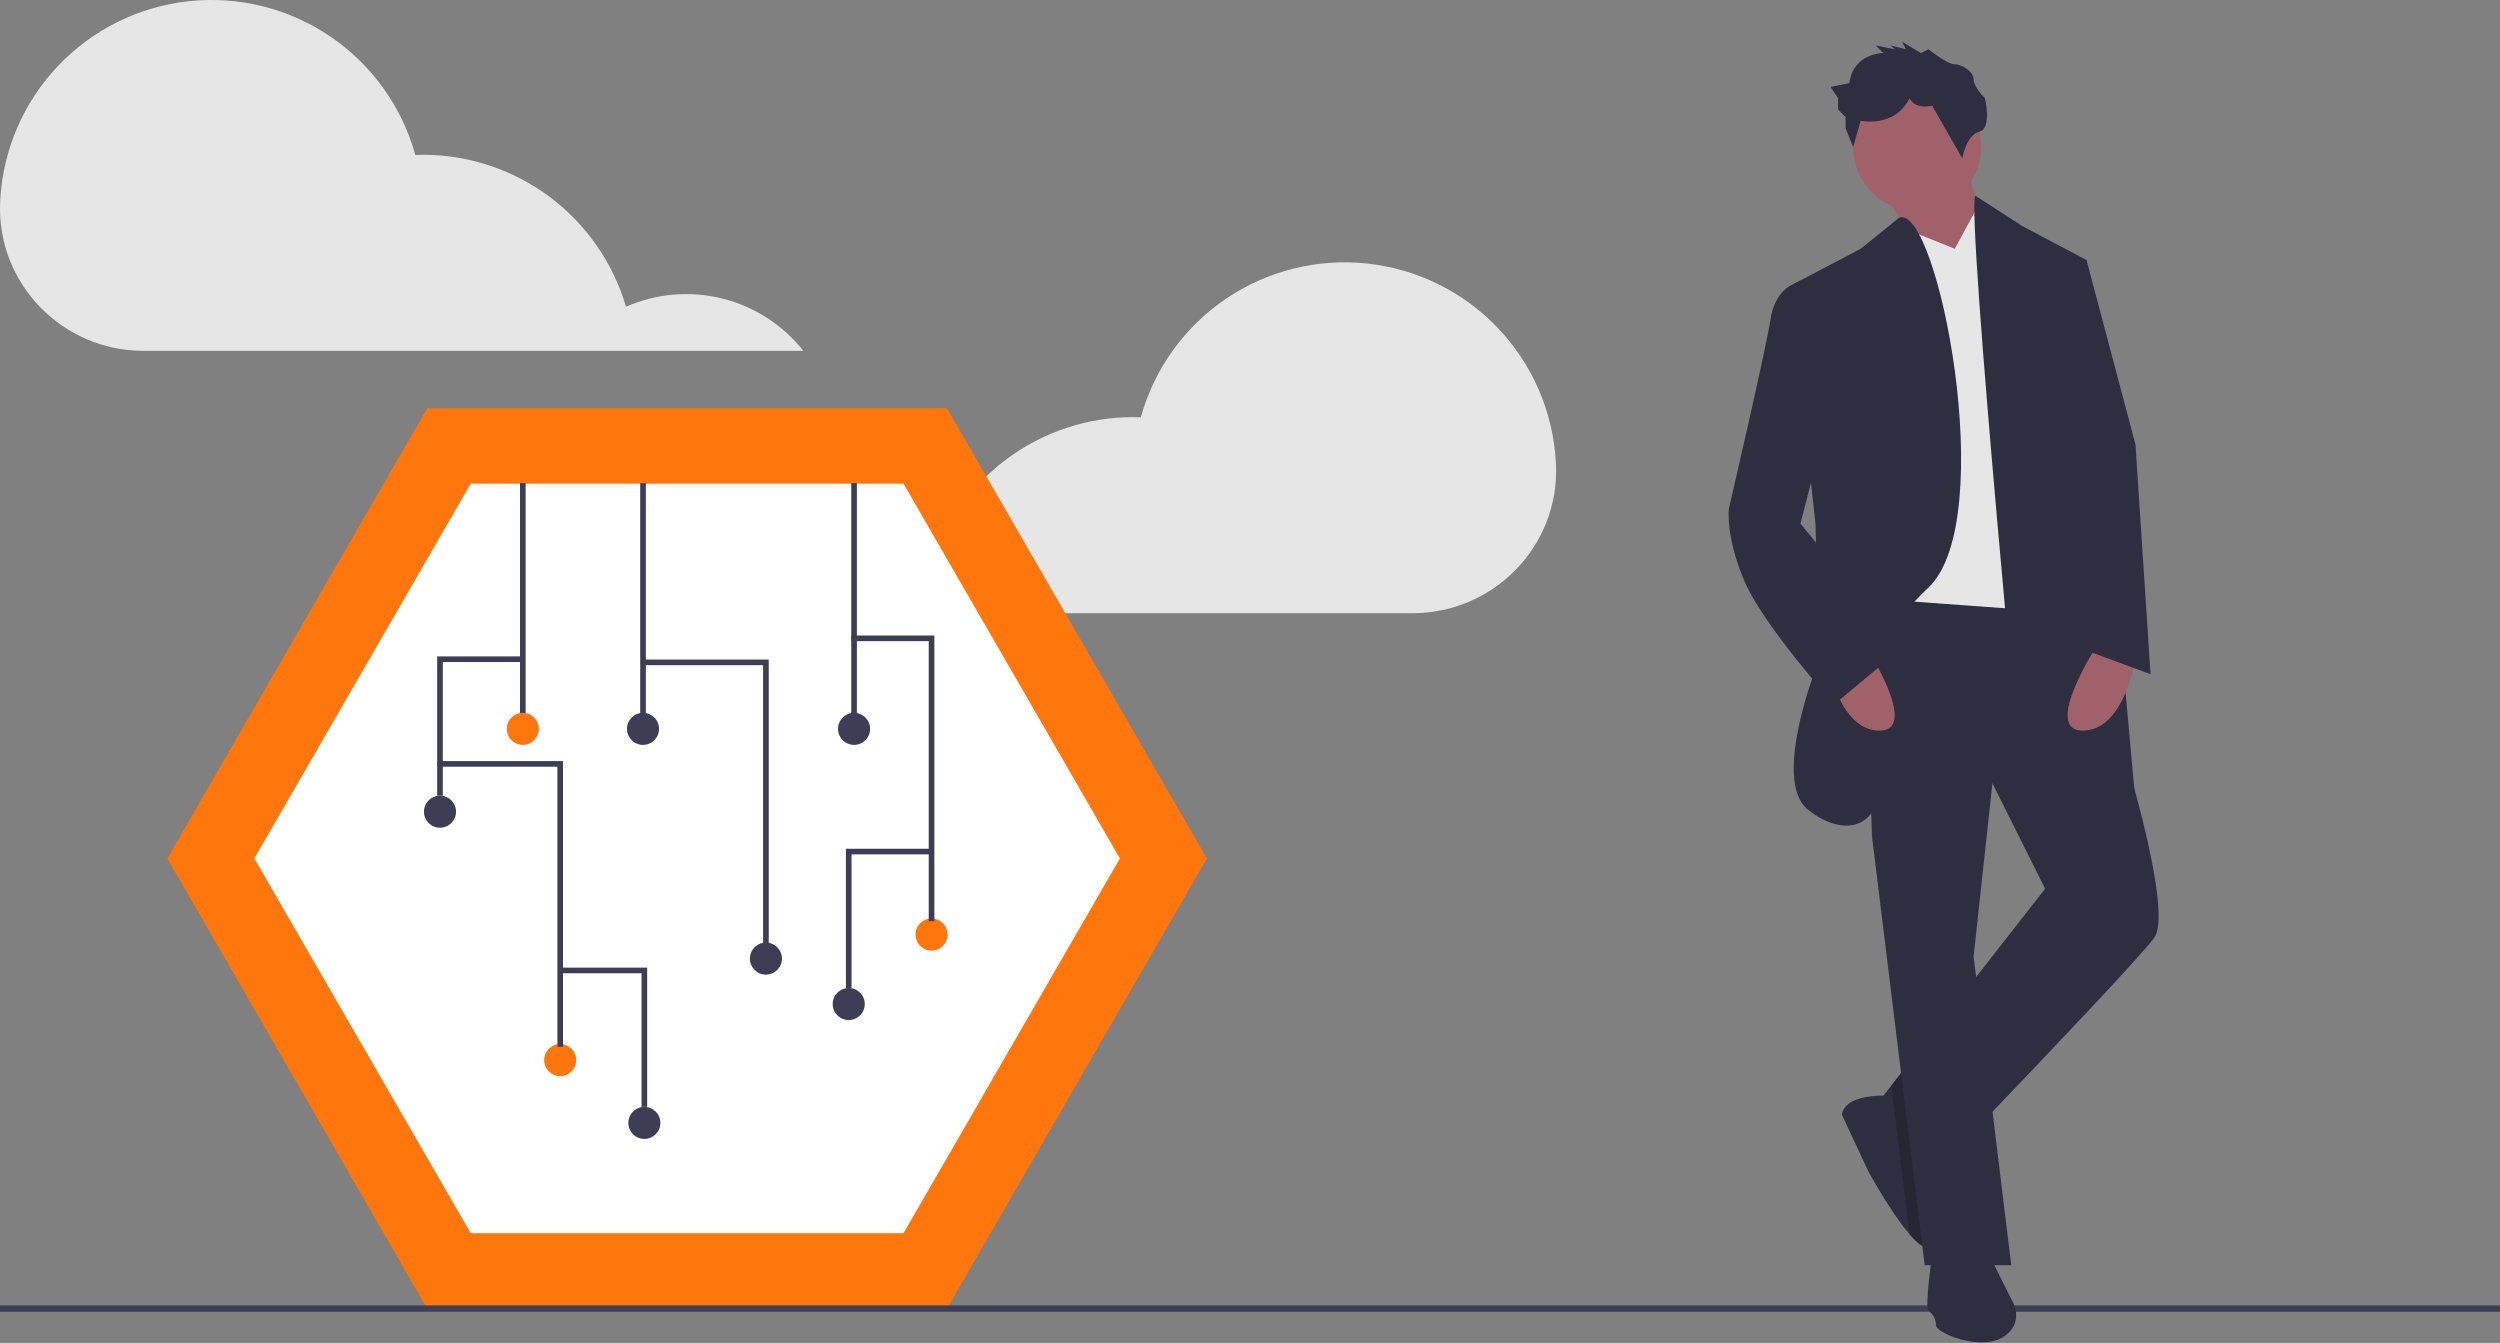 <?xml version="1.0" encoding="UTF-8"?> <svg xmlns="http://www.w3.org/2000/svg" width="888" height="477" viewBox="0 0 888 477" fill="none"><rect x="0" y="0" width="888" height="477" fill="#808080" stroke="none"/> <g clip-path="url(#clip0)"> <path d="M552.642 164.076C551.636 146.296 544.349 129.452 532.08 116.546C519.81 103.64 503.356 95.511 485.65 93.609C467.944 91.706 450.138 96.153 435.407 106.158C420.675 116.163 409.976 131.074 405.216 148.233C404.306 148.201 403.396 148.164 402.478 148.164C386.244 148.167 370.447 153.426 357.452 163.155C344.456 172.883 334.959 186.558 330.382 202.133C319.625 197.407 307.604 196.381 296.202 199.217C284.799 202.054 274.66 208.591 267.371 217.807H501.758C530.554 217.807 553.869 193.956 552.695 165.184C552.68 164.815 552.662 164.446 552.642 164.076Z" fill="#E6E6E6"></path> <path d="M0.096 70.892C1.101 53.113 8.388 36.269 20.658 23.363C32.928 10.457 49.382 2.328 67.088 0.425C84.793 -1.477 102.599 2.97 117.331 12.975C132.062 22.979 142.762 37.891 147.522 55.05C148.432 55.018 149.342 54.981 150.26 54.981C166.494 54.984 182.29 60.243 195.286 69.972C208.282 79.7 217.779 93.375 222.355 108.95C233.113 104.223 245.133 103.198 256.536 106.034C267.938 108.87 278.078 115.408 285.367 124.624H50.979C22.183 124.624 -1.132 100.773 0.042 72.001C0.058 71.632 0.075 71.262 0.096 70.892Z" fill="#E6E6E6"></path> <path d="M336.372 145.025H151.746L59.433 304.916L151.746 464.807H336.372L428.685 304.916L336.372 145.025Z" fill="#FF760C"></path> <path d="M167.2 438.039H320.918L397.777 304.916L320.918 171.792H167.2L90.341 304.916L167.2 438.039Z" fill="white"></path> <path d="M888 463.687H0V465.927H888V463.687Z" fill="#3F3D56"></path> <path d="M697.681 58.277L705.704 81.008L692.332 107.751L669.601 68.974L697.681 58.277Z" fill="#A0616A"></path> <path d="M765.207 333.061C760.808 339.225 726.884 374.9 704.193 398.594C697.895 405.16 692.466 410.816 688.775 414.653C685.539 418.01 683.641 419.975 683.641 419.975L673.385 398.527L668.932 389.221L668.999 389.141L671.794 385.57L698.443 351.473L726.43 315.678L703.698 270.215L731.778 266.203L750.445 267.3L754.51 267.54C754.51 267.54 771.893 323.701 765.207 333.061Z" fill="#2F2E41"></path> <path d="M686.315 442.707C684.577 444.445 681.555 442.226 678.279 438.428C671.5 430.566 663.584 415.964 663.584 415.964L654.224 395.907C655.226 389.916 664.399 389.154 668.999 389.141C670.564 389.141 671.607 389.221 671.607 389.221L672.382 390.371L688.776 414.653C688.776 414.653 691.664 437.358 686.315 442.707Z" fill="#2F2E41"></path> <path opacity="0.2" d="M688.776 414.653C688.776 414.653 691.664 437.358 686.315 442.707C684.577 444.445 681.555 442.226 678.279 438.428L673.385 398.527L672.382 390.371L671.794 385.57L698.443 351.473L704.193 398.594C697.895 405.16 692.466 410.816 688.776 414.653Z" fill="black"></path> <path opacity="0.2" d="M707.295 277.409L703.698 270.215L731.778 266.203L750.445 267.3L750.498 267.54L707.295 277.409Z" fill="black"></path> <path d="M671.607 208.706H662.246L664.921 296.958L683.641 449.393H714.395L701.024 339.746L707.71 278.238L754.51 267.54L741.138 206.032L671.607 208.706Z" fill="#2F2E41"></path> <path d="M686.315 445.381C686.315 445.381 683.641 464.101 684.978 465.438C686.315 466.776 687.652 468.113 687.652 470.787C687.652 473.461 703.698 480.147 711.721 474.798C719.744 469.45 714.395 461.427 714.395 461.427L706.372 445.381H686.315Z" fill="#2F2E41"></path> <path d="M680.966 74.991C693.521 74.991 703.698 64.814 703.698 52.26C703.698 39.705 693.521 29.528 680.966 29.528C668.412 29.528 658.235 39.705 658.235 52.26C658.235 64.814 668.412 74.991 680.966 74.991Z" fill="#A0616A"></path> <path d="M694.338 88.363L676.849 81.338L666.258 212.717L739.801 218.066L714.395 83.014L703.03 72.343L694.338 88.363Z" fill="#E6E6E6"></path> <path d="M674.522 77.37L660.909 88.363L635.503 101.734L644.863 185.974L646.201 234.112C646.201 234.112 628.818 276.9 642.189 287.598C655.561 298.295 670.269 294.283 667.595 271.552C664.921 248.82 659.572 232.775 684.978 208.706C710.384 184.637 688.135 71.725 674.522 77.37Z" fill="#2F2E41"></path> <path d="M701.648 69.516L718.407 80.34L741.138 92.374L758.521 284.923L719.744 296.958C719.744 296.958 698.26 74.738 701.648 69.516Z" fill="#2F2E41"></path> <path d="M745.15 228.763C745.15 228.763 725.092 259.518 739.801 259.518C754.51 259.518 758.521 234.112 758.521 234.112L745.15 228.763Z" fill="#A0616A"></path> <path d="M662.246 228.763C662.246 228.763 682.304 259.518 667.595 259.518C652.886 259.518 648.875 234.112 648.875 234.112L662.246 228.763Z" fill="#A0616A"></path> <path d="M682.303 18.831L675.618 14.819L676.955 17.494L671.606 16.157L672.943 17.494L666.258 16.157L668.932 18.831C668.932 18.831 658.235 18.831 656.898 29.528L650.212 30.865L652.886 34.877V38.888L655.56 41.562V45.574L658.235 52.26L660.909 42.9C660.909 42.9 672.943 45.574 678.292 34.877C678.292 34.877 679.629 38.888 686.315 37.551L697.012 56.271C697.012 56.271 698.349 47.972 703.029 46.773C707.709 45.574 705.035 34.877 705.035 34.877C705.035 34.877 701.024 30.865 701.024 28.191C701.024 25.517 697.012 22.842 694.338 22.842C691.664 22.842 684.978 17.494 684.978 17.494L682.303 18.831Z" fill="#2F2E41"></path> <path d="M646.201 103.071L639.976 99.38L635.504 101.734C635.504 101.734 630.155 104.408 628.818 113.768C627.481 123.128 614.109 180.626 614.109 180.626C614.109 180.626 612.772 189.986 619.458 206.032C626.144 222.077 651.549 250.158 651.549 250.158L675.618 230.1L639.515 185.974L648.875 149.871L646.201 103.071Z" fill="#2F2E41"></path> <path d="M730.441 92.374H741.138L758.521 157.894L763.87 239.46L738.464 230.1V171.266L730.441 92.374Z" fill="#2F2E41"></path> <path d="M186.701 171.594H184.701V254.15H186.701V171.594Z" fill="#3F3D56"></path> <path d="M185.701 264.587C188.846 264.587 191.395 262.038 191.395 258.894C191.395 255.75 188.846 253.201 185.701 253.201C182.557 253.201 180.008 255.75 180.008 258.894C180.008 262.038 182.557 264.587 185.701 264.587Z" fill="#FF760C"></path> <path d="M229.402 171.594H227.402V254.15H229.402V171.594Z" fill="#3F3D56"></path> <path d="M228.402 264.587C231.546 264.587 234.095 262.038 234.095 258.894C234.095 255.75 231.546 253.201 228.402 253.201C225.258 253.201 222.708 255.75 222.708 258.894C222.708 262.038 225.258 264.587 228.402 264.587Z" fill="#3F3D56"></path> <path d="M304.366 171.594H302.366V254.15H304.366V171.594Z" fill="#3F3D56"></path> <path d="M303.366 264.587C306.51 264.587 309.059 262.038 309.059 258.894C309.059 255.75 306.51 253.201 303.366 253.201C300.221 253.201 297.672 255.75 297.672 258.894C297.672 262.038 300.221 264.587 303.366 264.587Z" fill="#3F3D56"></path> <path d="M272.052 346.193C275.196 346.193 277.745 343.644 277.745 340.5C277.745 337.356 275.196 334.807 272.052 334.807C268.907 334.807 266.358 337.356 266.358 340.5C266.358 343.644 268.907 346.193 272.052 346.193Z" fill="#3F3D56"></path> <path d="M156.285 294.004C159.43 294.004 161.979 291.455 161.979 288.31C161.979 285.166 159.43 282.617 156.285 282.617C153.141 282.617 150.592 285.166 150.592 288.31C150.592 291.455 153.141 294.004 156.285 294.004Z" fill="#3F3D56"></path> <path d="M273.052 335.755H271.052V236.276H228.402V234.276H273.052V335.755Z" fill="#3F3D56"></path> <path d="M198.986 382.252C202.13 382.252 204.679 379.703 204.679 376.558C204.679 373.414 202.13 370.865 198.986 370.865C195.842 370.865 193.292 373.414 193.292 376.558C193.292 379.703 195.842 382.252 198.986 382.252Z" fill="#FF760C"></path> <path d="M199.986 371.814H197.986V272.334H155.336V270.334H199.986V371.814Z" fill="#3F3D56"></path> <path d="M330.884 337.653C334.028 337.653 336.577 335.104 336.577 331.96C336.577 328.815 334.028 326.266 330.884 326.266C327.739 326.266 325.19 328.815 325.19 331.96C325.19 335.104 327.739 337.653 330.884 337.653Z" fill="#FF760C"></path> <path d="M331.884 327.215H329.884V227.736H302.417V225.736H331.884V327.215Z" fill="#3F3D56"></path> <path d="M157.285 282.616H155.285V233.155H185.701V235.155H157.285V282.616Z" fill="#3F3D56"></path> <path d="M228.877 404.551C232.021 404.551 234.57 402.002 234.57 398.858C234.57 395.713 232.021 393.164 228.877 393.164C225.732 393.164 223.183 395.713 223.183 398.858C223.183 402.002 225.732 404.551 228.877 404.551Z" fill="#3F3D56"></path> <path d="M229.876 393.164H227.876V345.703H199.46V343.703H229.876V393.164Z" fill="#3F3D56"></path> <path d="M301.468 362.325C304.612 362.325 307.161 359.776 307.161 356.631C307.161 353.487 304.612 350.938 301.468 350.938C298.323 350.938 295.774 353.487 295.774 356.631C295.774 359.776 298.323 362.325 301.468 362.325Z" fill="#3F3D56"></path> <path d="M302.468 350.938H300.468V301.477H330.884V303.477H302.468V350.938Z" fill="#3F3D56"></path> </g> <defs> <clipPath id="clip0"> <rect width="888" height="476.815" fill="white"></rect> </clipPath> </defs> </svg> 